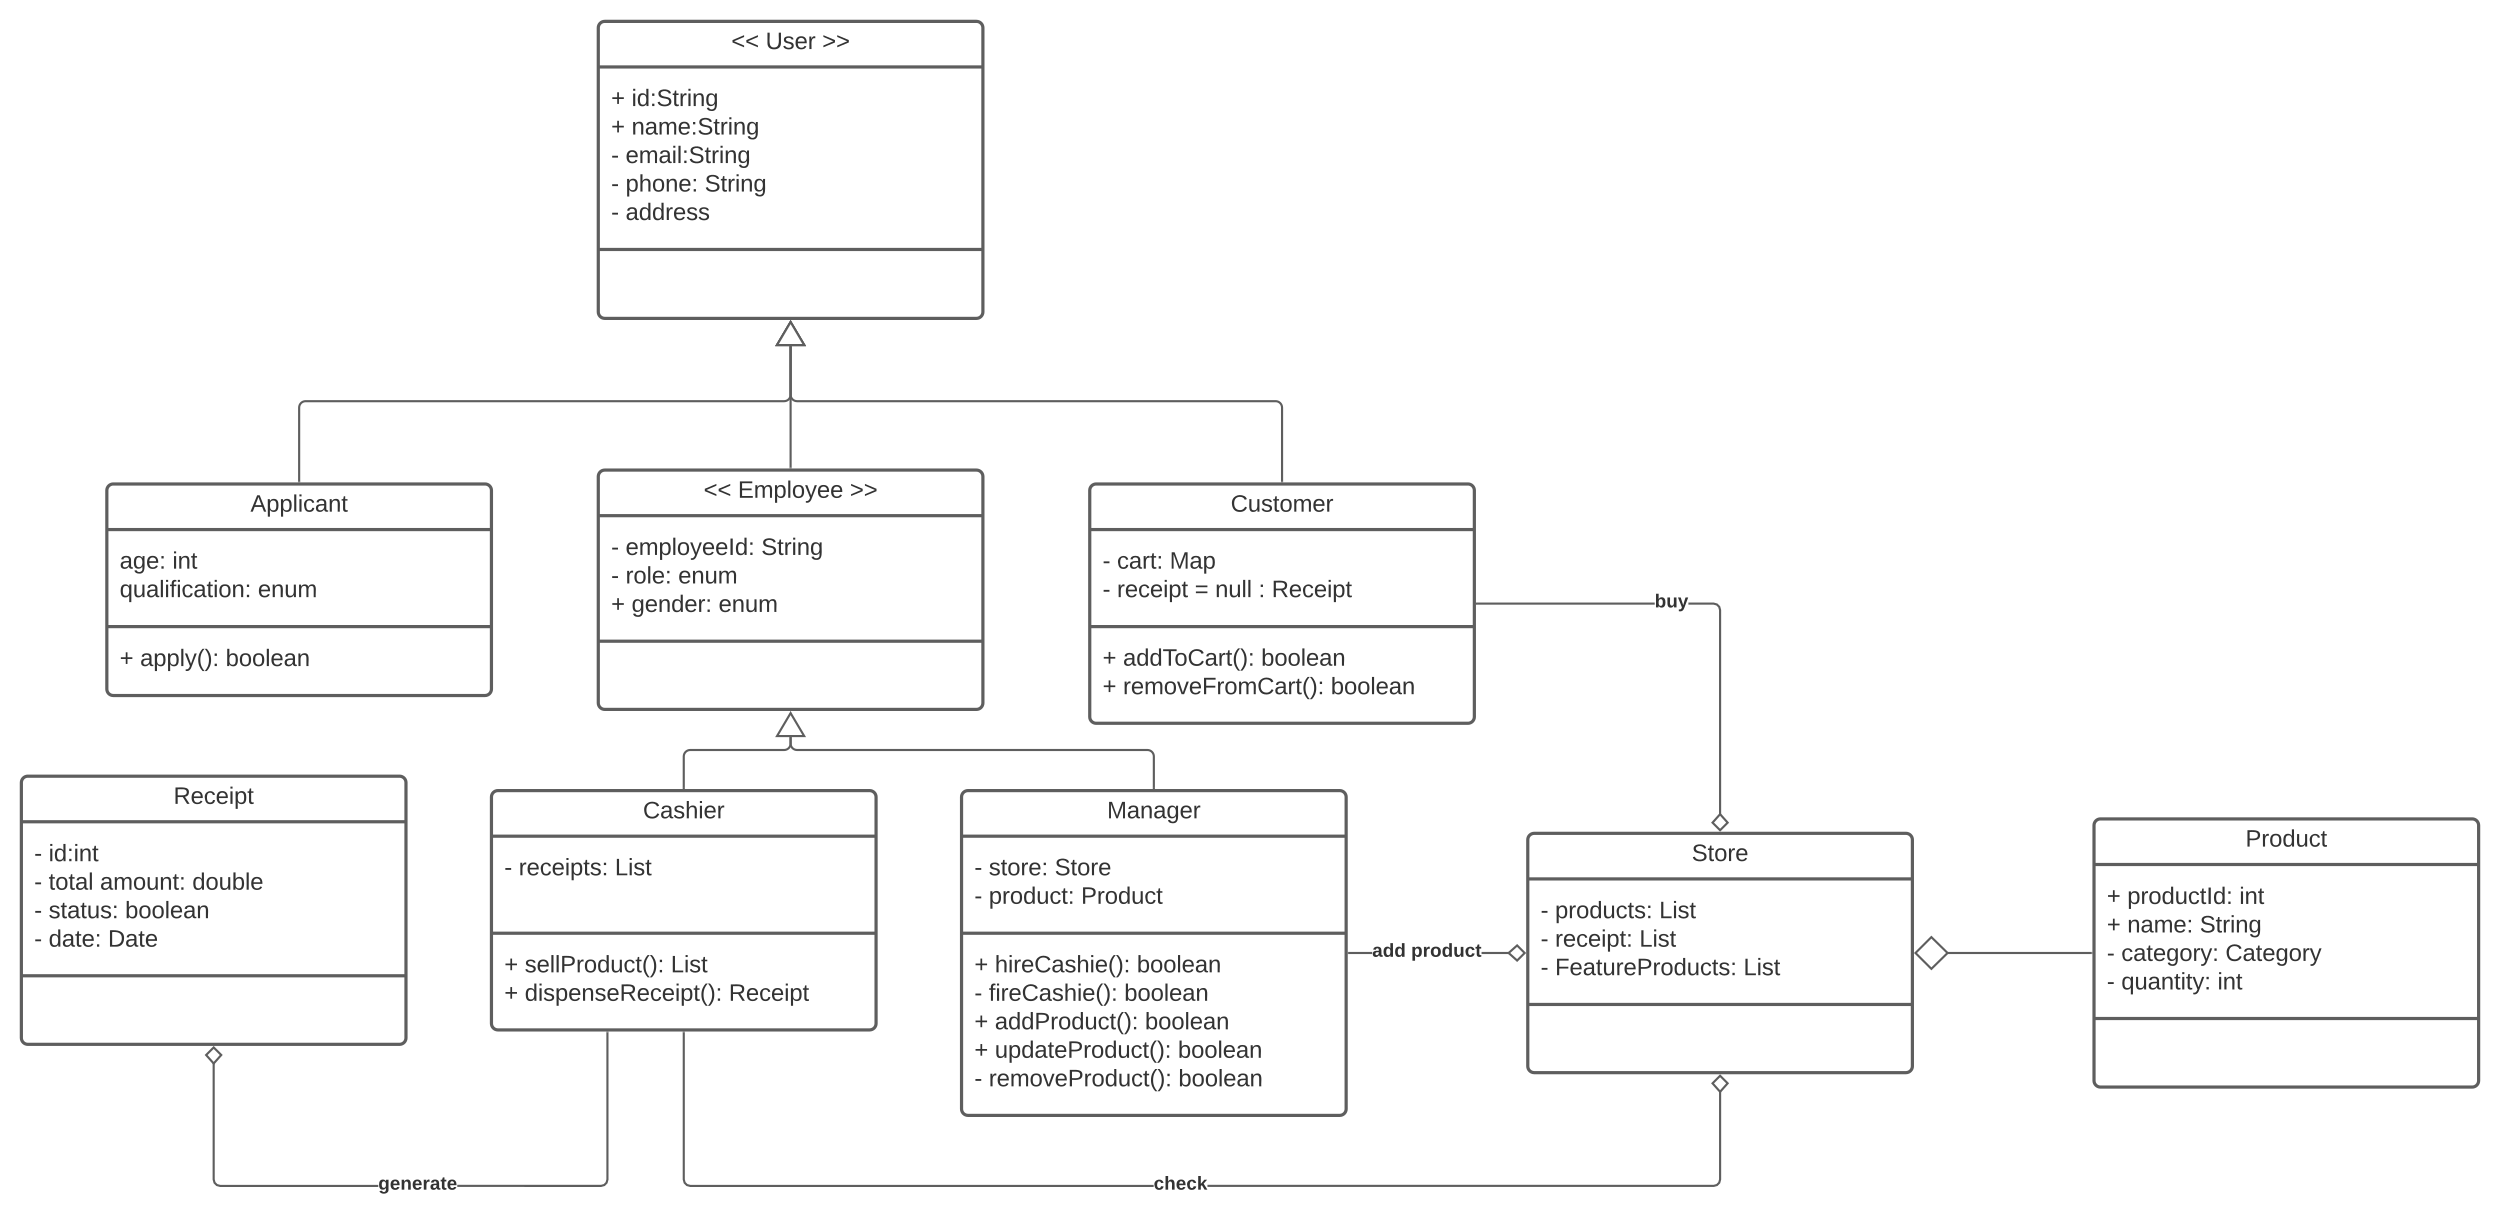 <svg xmlns="http://www.w3.org/2000/svg" xmlns:xlink="http://www.w3.org/1999/xlink" xmlns:lucid="lucid" width="2340" height="1131.67"><g transform="translate(-80 -160)" lucid:page-tab-id="0_0"><path d="M0 0h3677.73v1322.83H0z" fill="#fff"/><path d="M1100 619c0-3.3 2.7-6 6-6h348c3.3 0 6 2.7 6 6v212c0 3.3-2.7 6-6 6h-348c-3.3 0-6-2.7-6-6z" stroke="#5e5e5e" stroke-width="3" fill="#fff"/><path d="M1100 655.67h360m-360 90.83h360" stroke="#5e5e5e" stroke-width="3" fill="none"/><use xlink:href="#a" transform="matrix(1,0,0,1,1108,621) translate(123.944 17.944)"/><use xlink:href="#b" transform="matrix(1,0,0,1,1112,663.667) translate(0 28.611)"/><use xlink:href="#c" transform="matrix(1,0,0,1,1112,663.667) translate(13.519 28.611)"/><use xlink:href="#d" transform="matrix(1,0,0,1,1112,663.667) translate(62.84 28.611)"/><use xlink:href="#b" transform="matrix(1,0,0,1,1112,663.667) translate(0 55.278)"/><use xlink:href="#e" transform="matrix(1,0,0,1,1112,663.667) translate(13.519 55.278)"/><use xlink:href="#f" transform="matrix(1,0,0,1,1112,663.667) translate(86.235 55.278)"/><use xlink:href="#g" transform="matrix(1,0,0,1,1112,663.667) translate(105.37 55.278)"/><use xlink:href="#h" transform="matrix(1,0,0,1,1112,663.667) translate(145.988 55.278)"/><use xlink:href="#i" transform="matrix(1,0,0,1,1112,663.667) translate(158.333 55.278)"/><use xlink:href="#j" transform="matrix(1,0,0,1,1112,754.5) translate(0 28.611)"/><use xlink:href="#k" transform="matrix(1,0,0,1,1112,754.5) translate(19.136 28.611)"/><use xlink:href="#l" transform="matrix(1,0,0,1,1112,754.5) translate(148.457 28.611)"/><use xlink:href="#j" transform="matrix(1,0,0,1,1112,754.5) translate(0 55.278)"/><use xlink:href="#m" transform="matrix(1,0,0,1,1112,754.5) translate(19.136 55.278)"/><use xlink:href="#n" transform="matrix(1,0,0,1,1112,754.5) translate(213.642 55.278)"/><path d="M980 906c0-3.3 2.7-6 6-6h348c3.3 0 6 2.7 6 6v292c0 3.3-2.7 6-6 6H986c-3.3 0-6-2.7-6-6z" stroke="#5e5e5e" stroke-width="3" fill="#fff"/><path d="M980 942.67h360m-360 90.83h360" stroke="#5e5e5e" stroke-width="3" fill="none"/><use xlink:href="#o" transform="matrix(1,0,0,1,988,908) translate(128.235 17.944)"/><use xlink:href="#b" transform="matrix(1,0,0,1,992,950.667) translate(0 28.611)"/><use xlink:href="#p" transform="matrix(1,0,0,1,992,950.667) translate(13.519 28.611)"/><use xlink:href="#q" transform="matrix(1,0,0,1,992,950.667) translate(75.185 28.611)"/><use xlink:href="#b" transform="matrix(1,0,0,1,992,950.667) translate(0 55.278)"/><use xlink:href="#r" transform="matrix(1,0,0,1,992,950.667) translate(13.519 55.278)"/><use xlink:href="#s" transform="matrix(1,0,0,1,992,950.667) translate(99.877 55.278)"/><use xlink:href="#j" transform="matrix(1,0,0,1,992,1041.5) translate(0 28.611)"/><use xlink:href="#t" transform="matrix(1,0,0,1,992,1041.5) translate(19.136 28.611)"/><use xlink:href="#l" transform="matrix(1,0,0,1,992,1041.5) translate(152.099 28.611)"/><use xlink:href="#b" transform="matrix(1,0,0,1,992,1041.5) translate(0 55.278)"/><use xlink:href="#u" transform="matrix(1,0,0,1,992,1041.5) translate(13.519 55.278)"/><use xlink:href="#l" transform="matrix(1,0,0,1,992,1041.5) translate(140.309 55.278)"/><use xlink:href="#j" transform="matrix(1,0,0,1,992,1041.5) translate(0 81.944)"/><use xlink:href="#v" transform="matrix(1,0,0,1,992,1041.5) translate(19.136 81.944)"/><use xlink:href="#l" transform="matrix(1,0,0,1,992,1041.5) translate(159.691 81.944)"/><use xlink:href="#j" transform="matrix(1,0,0,1,992,1041.5) translate(0 108.611)"/><use xlink:href="#w" transform="matrix(1,0,0,1,992,1041.5) translate(19.136 108.611)"/><use xlink:href="#l" transform="matrix(1,0,0,1,992,1041.5) translate(190.556 108.611)"/><use xlink:href="#b" transform="matrix(1,0,0,1,992,1041.5) translate(0 135.278)"/><use xlink:href="#x" transform="matrix(1,0,0,1,992,1041.5) translate(13.519 135.278)"/><use xlink:href="#n" transform="matrix(1,0,0,1,992,1041.5) translate(190.988 135.278)"/><path d="M540 906c0-3.3 2.7-6 6-6h348c3.3 0 6 2.7 6 6v212c0 3.3-2.7 6-6 6H546c-3.3 0-6-2.7-6-6z" stroke="#5e5e5e" stroke-width="3" fill="#fff"/><path d="M540 942.67h360m-360 90.83h360" stroke="#5e5e5e" stroke-width="3" fill="none"/><use xlink:href="#y" transform="matrix(1,0,0,1,548,908) translate(133.821 17.944)"/><use xlink:href="#b" transform="matrix(1,0,0,1,552,950.667) translate(0 28.611)"/><use xlink:href="#z" transform="matrix(1,0,0,1,552,950.667) translate(13.519 28.611)"/><use xlink:href="#A" transform="matrix(1,0,0,1,552,950.667) translate(103.519 28.611)"/><use xlink:href="#B" transform="matrix(1,0,0,1,552,950.667) translate(0 55.278)"/><use xlink:href="#j" transform="matrix(1,0,0,1,552,1041.5) translate(0 28.611)"/><use xlink:href="#C" transform="matrix(1,0,0,1,552,1041.5) translate(19.136 28.611)"/><use xlink:href="#A" transform="matrix(1,0,0,1,552,1041.5) translate(155.864 28.611)"/><use xlink:href="#j" transform="matrix(1,0,0,1,552,1041.5) translate(0 55.278)"/><use xlink:href="#D" transform="matrix(1,0,0,1,552,1041.5) translate(19.136 55.278)"/><use xlink:href="#i" transform="matrix(1,0,0,1,552,1041.5) translate(210.185 55.278)"/><path d="M640 606c0-3.3 2.7-6 6-6h348c3.3 0 6 2.7 6 6v212c0 3.3-2.7 6-6 6H646c-3.3 0-6-2.7-6-6z" stroke="#5e5e5e" stroke-width="3" fill="#fff"/><path d="M640 642.67h360m-360 117.5h360" stroke="#5e5e5e" stroke-width="3" fill="none"/><use xlink:href="#E" transform="matrix(1,0,0,1,648,608) translate(90.58 17.944)"/><use xlink:href="#F" transform="matrix(1,0,0,1,648,608) translate(122.679 17.944)"/><use xlink:href="#G" transform="matrix(1,0,0,1,648,608) translate(227.494 17.944)"/><use xlink:href="#b" transform="matrix(1,0,0,1,652,650.667) translate(0 28.778)"/><use xlink:href="#H" transform="matrix(1,0,0,1,652,650.667) translate(13.519 28.778)"/><use xlink:href="#I" transform="matrix(1,0,0,1,652,650.667) translate(140.556 28.778)"/><use xlink:href="#b" transform="matrix(1,0,0,1,652,650.667) translate(0 55.444)"/><use xlink:href="#J" transform="matrix(1,0,0,1,652,650.667) translate(13.519 55.444)"/><use xlink:href="#K" transform="matrix(1,0,0,1,652,650.667) translate(62.778 55.444)"/><use xlink:href="#j" transform="matrix(1,0,0,1,652,650.667) translate(0 82.111)"/><use xlink:href="#L" transform="matrix(1,0,0,1,652,650.667) translate(19.136 82.111)"/><use xlink:href="#M" transform="matrix(1,0,0,1,652,650.667) translate(100.556 82.111)"/><path d="M640 186c0-3.3 2.7-6 6-6h348c3.3 0 6 2.7 6 6v266c0 3.3-2.7 6-6 6H646c-3.3 0-6-2.7-6-6z" stroke="#5e5e5e" stroke-width="3" fill="#fff"/><path d="M640 222.67h360M640 393.5h360" stroke="#5e5e5e" stroke-width="3" fill="none"/><use xlink:href="#E" transform="matrix(1,0,0,1,648,188) translate(116.506 17.944)"/><use xlink:href="#N" transform="matrix(1,0,0,1,648,188) translate(148.605 17.944)"/><use xlink:href="#G" transform="matrix(1,0,0,1,648,188) translate(201.568 17.944)"/><use xlink:href="#j" transform="matrix(1,0,0,1,652,230.667) translate(0 28.611)"/><use xlink:href="#O" transform="matrix(1,0,0,1,652,230.667) translate(19.136 28.611)"/><use xlink:href="#j" transform="matrix(1,0,0,1,652,230.667) translate(0 55.278)"/><use xlink:href="#P" transform="matrix(1,0,0,1,652,230.667) translate(19.136 55.278)"/><use xlink:href="#b" transform="matrix(1,0,0,1,652,230.667) translate(0 81.944)"/><use xlink:href="#Q" transform="matrix(1,0,0,1,652,230.667) translate(13.519 81.944)"/><use xlink:href="#b" transform="matrix(1,0,0,1,652,230.667) translate(0 108.611)"/><use xlink:href="#R" transform="matrix(1,0,0,1,652,230.667) translate(13.519 108.611)"/><use xlink:href="#I" transform="matrix(1,0,0,1,652,230.667) translate(87.593 108.611)"/><use xlink:href="#b" transform="matrix(1,0,0,1,652,230.667) translate(0 135.278)"/><use xlink:href="#S" transform="matrix(1,0,0,1,652,230.667) translate(13.519 135.278)"/><path d="M720 897.5V868c0-3.3 2.7-6 6-6h88c3.3 0 6-2.7 6-6v-12" stroke="#5e5e5e" stroke-width="2" fill="none"/><path d="M721 898.5h-2v-1.03h2" fill="#5e5e5e"/><path d="M820 828.74l4.64 14.26h-9.28z" stroke="#5e5e5e" stroke-width="2" fill="#5e5e5e"/><path d="M1160 897.5V868c0-3.3-2.7-6-6-6H826c-3.3 0-6-2.7-6-6v-6.02" stroke="#5e5e5e" stroke-width="2" fill="none"/><path d="M1161 898.5h-2v-1.03h2" fill="#5e5e5e"/><path d="M820 827.46l12.73 21.52h-25.46z" stroke="#5e5e5e" stroke-width="2" fill="#fff"/><path d="M1280 610.5v-69c0-3.3-2.7-6-6-6H826c-3.3 0-6-2.7-6-6v-45.52" stroke="#5e5e5e" stroke-width="2" fill="none"/><path d="M1281 611.5h-2v-1.03h2" fill="#5e5e5e"/><path d="M820 461.46l12.73 21.52h-25.46z" stroke="#5e5e5e" stroke-width="2" fill="#fff"/><path d="M180 619c0-3.3 2.7-6 6-6h348c3.3 0 6 2.7 6 6v186c0 3.3-2.7 6-6 6H186c-3.3 0-6-2.7-6-6z" stroke="#5e5e5e" stroke-width="3" fill="#fff"/><path d="M180 655.67h360M180 746.5h360" stroke="#5e5e5e" stroke-width="3" fill="none"/><g><use xlink:href="#T" transform="matrix(1,0,0,1,188,621) translate(126.383 17.944)"/></g><g><use xlink:href="#U" transform="matrix(1,0,0,1,192,663.667) translate(0 28.611)"/><use xlink:href="#V" transform="matrix(1,0,0,1,192,663.667) translate(49.383 28.611)"/><use xlink:href="#W" transform="matrix(1,0,0,1,192,663.667) translate(0 55.278)"/><use xlink:href="#M" transform="matrix(1,0,0,1,192,663.667) translate(129.383 55.278)"/></g><g><use xlink:href="#j" transform="matrix(1,0,0,1,192,754.5) translate(0 28.944)"/><use xlink:href="#X" transform="matrix(1,0,0,1,192,754.5) translate(19.136 28.944)"/><use xlink:href="#n" transform="matrix(1,0,0,1,192,754.5) translate(99.198 28.944)"/></g><path d="M360 610.5v-69c0-3.3 2.7-6 6-6h448c3.3 0 6-2.7 6-6v-45.52" stroke="#5e5e5e" stroke-width="2" fill="none"/><path d="M361 611.5h-2v-1.03h2" fill="#5e5e5e"/><path d="M820 461.46l12.73 21.52h-25.46z" stroke="#5e5e5e" stroke-width="2" fill="#fff"/><path d="M100 892.5c0-3.3 2.7-6 6-6h348c3.3 0 6 2.7 6 6v239c0 3.3-2.7 6-6 6H106c-3.3 0-6-2.7-6-6z" stroke="#5e5e5e" stroke-width="3" fill="#fff"/><path d="M100 929.17h360m-360 144.16h360" stroke="#5e5e5e" stroke-width="3" fill="none"/><g><use xlink:href="#Y" transform="matrix(1,0,0,1,108,894.5) translate(134.407 17.944)"/></g><g><use xlink:href="#b" transform="matrix(1,0,0,1,112,937.167) translate(0 28.944)"/><use xlink:href="#Z" transform="matrix(1,0,0,1,112,937.167) translate(13.519 28.944)"/><use xlink:href="#b" transform="matrix(1,0,0,1,112,937.167) translate(0 55.611)"/><use xlink:href="#aa" transform="matrix(1,0,0,1,112,937.167) translate(13.519 55.611)"/><use xlink:href="#ab" transform="matrix(1,0,0,1,112,937.167) translate(61.605 55.611)"/><use xlink:href="#ac" transform="matrix(1,0,0,1,112,937.167) translate(147.963 55.611)"/><use xlink:href="#b" transform="matrix(1,0,0,1,112,937.167) translate(0 82.278)"/><use xlink:href="#ad" transform="matrix(1,0,0,1,112,937.167) translate(13.519 82.278)"/><use xlink:href="#l" transform="matrix(1,0,0,1,112,937.167) translate(85.123 82.278)"/><use xlink:href="#b" transform="matrix(1,0,0,1,112,937.167) translate(0 108.944)"/><use xlink:href="#ae" transform="matrix(1,0,0,1,112,937.167) translate(13.519 108.944)"/><use xlink:href="#af" transform="matrix(1,0,0,1,112,937.167) translate(69.074 108.944)"/></g><path d="M1510 946c0-3.3 2.7-6 6-6h348c3.3 0 6 2.7 6 6v212c0 3.3-2.7 6-6 6h-348c-3.3 0-6-2.7-6-6z" stroke="#5e5e5e" stroke-width="3" fill="#fff"/><path d="M1510 982.67h360m-360 117.5h360" stroke="#5e5e5e" stroke-width="3" fill="none"/><g><use xlink:href="#ag" transform="matrix(1,0,0,1,1518,948) translate(145.488 17.944)"/></g><g><use xlink:href="#b" transform="matrix(1,0,0,1,1522,990.667) translate(0 28.778)"/><use xlink:href="#ah" transform="matrix(1,0,0,1,1522,990.667) translate(13.519 28.778)"/><use xlink:href="#A" transform="matrix(1,0,0,1,1522,990.667) translate(110.988 28.778)"/><use xlink:href="#b" transform="matrix(1,0,0,1,1522,990.667) translate(0 55.444)"/><use xlink:href="#ai" transform="matrix(1,0,0,1,1522,990.667) translate(13.519 55.444)"/><use xlink:href="#A" transform="matrix(1,0,0,1,1522,990.667) translate(92.407 55.444)"/><use xlink:href="#b" transform="matrix(1,0,0,1,1522,990.667) translate(0 82.111)"/><use xlink:href="#aj" transform="matrix(1,0,0,1,1522,990.667) translate(13.519 82.111)"/><use xlink:href="#ak" transform="matrix(1,0,0,1,1522,990.667) translate(189.877 82.111)"/></g><path d="M1364.37 1053h-21.87v-2h21.87m130.13 2h-27.76v-2h27.76" fill="#5e5e5e"/><path d="M1342.53 1053h-1.03v-2h1.03" fill="#5e5e5e"/><path d="M1507.1 1052l-7.1 7.07-7.9-7.07 7.9-7.07z" fill="#fff"/><path d="M1508.5 1052l-8.45 8.45-9.47-8.45 9.47-8.45m-6.46 8.45l6.38 5.7 5.7-5.7-5.7-5.7" fill="#5e5e5e"/><g><use xlink:href="#al" transform="matrix(1,0,0,1,1364.37,1041.333) translate(0 14.222)"/><use xlink:href="#am" transform="matrix(1,0,0,1,1364.37,1041.333) translate(36.444 14.222)"/></g><path d="M1687.55 724.92l2.53 2.53.92 3.42V924.5h-2V731.13l-.7-2.64-1.8-1.8-2.63-.7h-23.54v-2h23.8m-221.63 2v-2h166.32v2" fill="#5e5e5e"/><path d="M1462.53 726h-1.03v-2h1.03" fill="#5e5e5e"/><path d="M1697.07 930l-7.07 7.1-7.07-7.1 7.07-7.9z" fill="#fff"/><path d="M1698.45 930.05l-8.45 8.45-8.45-8.45 8.45-9.47m-5.7 9.4l5.7 5.7 5.7-5.7-5.7-6.4" fill="#5e5e5e"/><g><use xlink:href="#an" transform="matrix(1,0,0,1,1628.82,714.333) translate(0 14.222)"/></g><path d="M721 1263.87l.7 2.64 1.8 1.8 2.63.7h433.7v2H725.88l-3.42-.92-2.53-2.53-.92-3.42V1126.5h2m970 137.63l-.92 3.42-2.53 2.53-3.42.92h-473.97v-2h473.7l2.65-.7 1.8-1.8.7-2.63v-84.37h2" fill="#5e5e5e"/><path d="M721 1126.53h-2v-1.03h2" fill="#5e5e5e"/><path d="M1697.07 1174l-7.07 7.9-7.07-7.9 7.07-7.1z" fill="#fff"/><path d="M1698.45 1173.95l-8.45 9.47-8.45-9.47 8.45-8.45m-5.7 8.52l5.7 6.4 5.7-6.4-5.7-5.7" fill="#5e5e5e"/><g><use xlink:href="#ao" transform="matrix(1,0,0,1,1159.84,1259.333) translate(0 14.222)"/></g><path d="M281 1263.87l.7 2.64 1.8 1.8 2.63.7h147.94v2h-148.2l-3.42-.92-2.53-2.53-.92-3.42V1153h2m368.57 111.13l-.92 3.42-2.53 2.53-3.4.92H508v-2h134.44l2.64-.7 1.78-1.8.7-2.63V1126.5h2" fill="#5e5e5e"/><path d="M649.57 1126.53h-2v-1.03h2" fill="#5e5e5e"/><path d="M287.07 1147.5l-7.07 7.9-7.07-7.9 7.07-7.1z" fill="#fff"/><path d="M288.45 1147.45l-8.45 9.47-8.45-9.47L280 1139m-5.7 8.52l5.7 6.4 5.7-6.4-5.7-5.7" fill="#5e5e5e"/><g><use xlink:href="#ap" transform="matrix(1,0,0,1,434.073,1259.333) translate(0 14.222)"/></g><path d="M820 597.5V483.98" stroke="#5e5e5e" stroke-width="2" fill="none"/><path d="M821 598.5h-2v-1.03h2" fill="#5e5e5e"/><path d="M820 461.46l12.73 21.52h-25.46z" stroke="#5e5e5e" stroke-width="2" fill="#fff"/><path d="M2040 932.5c0-3.3 2.7-6 6-6h348c3.3 0 6 2.7 6 6v239c0 3.3-2.7 6-6 6h-348c-3.3 0-6-2.7-6-6z" stroke="#5e5e5e" stroke-width="3" fill="#fff"/><path d="M2040 969.17h360m-360 144.16h360" stroke="#5e5e5e" stroke-width="3" fill="none"/><g><use xlink:href="#aq" transform="matrix(1,0,0,1,2048,934.5) translate(133.759 17.944)"/></g><g><use xlink:href="#j" transform="matrix(1,0,0,1,2052,977.167) translate(0 28.944)"/><use xlink:href="#ar" transform="matrix(1,0,0,1,2052,977.167) translate(19.136 28.944)"/><use xlink:href="#V" transform="matrix(1,0,0,1,2052,977.167) translate(124.012 28.944)"/><use xlink:href="#j" transform="matrix(1,0,0,1,2052,977.167) translate(0 55.611)"/><use xlink:href="#as" transform="matrix(1,0,0,1,2052,977.167) translate(19.136 55.611)"/><use xlink:href="#I" transform="matrix(1,0,0,1,2052,977.167) translate(86.975 55.611)"/><use xlink:href="#b" transform="matrix(1,0,0,1,2052,977.167) translate(0 82.278)"/><use xlink:href="#at" transform="matrix(1,0,0,1,2052,977.167) translate(13.519 82.278)"/><use xlink:href="#au" transform="matrix(1,0,0,1,2052,977.167) translate(110.988 82.278)"/><use xlink:href="#b" transform="matrix(1,0,0,1,2052,977.167) translate(0 108.944)"/><use xlink:href="#av" transform="matrix(1,0,0,1,2052,977.167) translate(13.519 108.944)"/><use xlink:href="#aw" transform="matrix(1,0,0,1,2052,977.167) translate(103.58 108.944)"/></g><path d="M2037.5 1052h-135.25" stroke="#5e5e5e" stroke-width="2" fill="none"/><path d="M2038.5 1053h-1.03v-2h1.03" fill="#5e5e5e"/><path d="M1872.9 1052l14.86-14.85 15.15 14.85-15.14 14.85z" stroke="#5e5e5e" stroke-width="2" fill="#fff"/><defs><path fill="#333" d="M212-179c-10-28-35-45-73-45-59 0-87 40-87 99 0 60 29 101 89 101 43 0 62-24 78-52l27 14C228-24 195 4 139 4 59 4 22-46 18-125c-6-104 99-153 187-111 19 9 31 26 39 46" id="ax"/><path fill="#333" d="M84 4C-5 8 30-112 23-190h32v120c0 31 7 50 39 49 72-2 45-101 50-169h31l1 190h-30c-1-10 1-25-2-33-11 22-28 36-60 37" id="ay"/><path fill="#333" d="M135-143c-3-34-86-38-87 0 15 53 115 12 119 90S17 21 10-45l28-5c4 36 97 45 98 0-10-56-113-15-118-90-4-57 82-63 122-42 12 7 21 19 24 35" id="az"/><path fill="#333" d="M59-47c-2 24 18 29 38 22v24C64 9 27 4 27-40v-127H5v-23h24l9-43h21v43h35v23H59v120" id="aA"/><path fill="#333" d="M100-194c62-1 85 37 85 99 1 63-27 99-86 99S16-35 15-95c0-66 28-99 85-99zM99-20c44 1 53-31 53-75 0-43-8-75-51-75s-53 32-53 75 10 74 51 75" id="aB"/><path fill="#333" d="M210-169c-67 3-38 105-44 169h-31v-121c0-29-5-50-35-48C34-165 62-65 56 0H25l-1-190h30c1 10-1 24 2 32 10-44 99-50 107 0 11-21 27-35 58-36 85-2 47 119 55 194h-31v-121c0-29-5-49-35-48" id="aC"/><path fill="#333" d="M100-194c63 0 86 42 84 106H49c0 40 14 67 53 68 26 1 43-12 49-29l28 8c-11 28-37 45-77 45C44 4 14-33 15-96c1-61 26-98 85-98zm52 81c6-60-76-77-97-28-3 7-6 17-6 28h103" id="aD"/><path fill="#333" d="M114-163C36-179 61-72 57 0H25l-1-190h30c1 12-1 29 2 39 6-27 23-49 58-41v29" id="aE"/><g id="a"><use transform="matrix(0.062,0,0,0.062,0,0)" xlink:href="#ax"/><use transform="matrix(0.062,0,0,0.062,15.988,0)" xlink:href="#ay"/><use transform="matrix(0.062,0,0,0.062,28.333,0)" xlink:href="#az"/><use transform="matrix(0.062,0,0,0.062,39.444,0)" xlink:href="#aA"/><use transform="matrix(0.062,0,0,0.062,45.617,0)" xlink:href="#aB"/><use transform="matrix(0.062,0,0,0.062,57.963,0)" xlink:href="#aC"/><use transform="matrix(0.062,0,0,0.062,76.42,0)" xlink:href="#aD"/><use transform="matrix(0.062,0,0,0.062,88.765,0)" xlink:href="#aE"/></g><path fill="#333" d="M16-82v-28h88v28H16" id="aF"/><use transform="matrix(0.062,0,0,0.062,0,0)" xlink:href="#aF" id="b"/><path fill="#333" d="M96-169c-40 0-48 33-48 73s9 75 48 75c24 0 41-14 43-38l32 2c-6 37-31 61-74 61-59 0-76-41-82-99-10-93 101-131 147-64 4 7 5 14 7 22l-32 3c-4-21-16-35-41-35" id="aG"/><path fill="#333" d="M141-36C126-15 110 5 73 4 37 3 15-17 15-53c-1-64 63-63 125-63 3-35-9-54-41-54-24 1-41 7-42 31l-33-3c5-37 33-52 76-52 45 0 72 20 72 64v82c-1 20 7 32 28 27v20c-31 9-61-2-59-35zM48-53c0 20 12 33 32 33 41-3 63-29 60-74-43 2-92-5-92 41" id="aH"/><path fill="#333" d="M33-154v-36h34v36H33zM33 0v-36h34V0H33" id="aI"/><g id="c"><use transform="matrix(0.062,0,0,0.062,0,0)" xlink:href="#aG"/><use transform="matrix(0.062,0,0,0.062,11.111,0)" xlink:href="#aH"/><use transform="matrix(0.062,0,0,0.062,23.457,0)" xlink:href="#aE"/><use transform="matrix(0.062,0,0,0.062,30.802,0)" xlink:href="#aA"/><use transform="matrix(0.062,0,0,0.062,36.975,0)" xlink:href="#aI"/></g><path fill="#333" d="M240 0l2-218c-23 76-54 145-80 218h-23L58-218 59 0H30v-248h44l77 211c21-75 51-140 76-211h43V0h-30" id="aJ"/><path fill="#333" d="M115-194c55 1 70 41 70 98S169 2 115 4C84 4 66-9 55-30l1 105H24l-1-265h31l2 30c10-21 28-34 59-34zm-8 174c40 0 45-34 45-75s-6-73-45-74c-42 0-51 32-51 76 0 43 10 73 51 73" id="aK"/><g id="d"><use transform="matrix(0.062,0,0,0.062,0,0)" xlink:href="#aJ"/><use transform="matrix(0.062,0,0,0.062,18.457,0)" xlink:href="#aH"/><use transform="matrix(0.062,0,0,0.062,30.802,0)" xlink:href="#aK"/></g><path fill="#333" d="M24-231v-30h32v30H24zM24 0v-190h32V0H24" id="aL"/><g id="e"><use transform="matrix(0.062,0,0,0.062,0,0)" xlink:href="#aE"/><use transform="matrix(0.062,0,0,0.062,7.346,0)" xlink:href="#aD"/><use transform="matrix(0.062,0,0,0.062,19.691,0)" xlink:href="#aG"/><use transform="matrix(0.062,0,0,0.062,30.802,0)" xlink:href="#aD"/><use transform="matrix(0.062,0,0,0.062,43.148,0)" xlink:href="#aL"/><use transform="matrix(0.062,0,0,0.062,48.025,0)" xlink:href="#aK"/><use transform="matrix(0.062,0,0,0.062,60.37,0)" xlink:href="#aA"/></g><path fill="#333" d="M18-150v-26h174v26H18zm0 90v-26h174v26H18" id="aM"/><use transform="matrix(0.062,0,0,0.062,0,0)" xlink:href="#aM" id="f"/><path fill="#333" d="M117-194c89-4 53 116 60 194h-32v-121c0-31-8-49-39-48C34-167 62-67 57 0H25l-1-190h30c1 10-1 24 2 32 11-22 29-35 61-36" id="aN"/><path fill="#333" d="M24 0v-261h32V0H24" id="aO"/><g id="g"><use transform="matrix(0.062,0,0,0.062,0,0)" xlink:href="#aN"/><use transform="matrix(0.062,0,0,0.062,12.346,0)" xlink:href="#ay"/><use transform="matrix(0.062,0,0,0.062,24.691,0)" xlink:href="#aO"/><use transform="matrix(0.062,0,0,0.062,29.568,0)" xlink:href="#aO"/></g><use transform="matrix(0.062,0,0,0.062,0,0)" xlink:href="#aI" id="h"/><path fill="#333" d="M233-177c-1 41-23 64-60 70L243 0h-38l-65-103H63V0H30v-248c88 3 205-21 203 71zM63-129c60-2 137 13 137-47 0-61-80-42-137-45v92" id="aP"/><g id="i"><use transform="matrix(0.062,0,0,0.062,0,0)" xlink:href="#aP"/><use transform="matrix(0.062,0,0,0.062,15.988,0)" xlink:href="#aD"/><use transform="matrix(0.062,0,0,0.062,28.333,0)" xlink:href="#aG"/><use transform="matrix(0.062,0,0,0.062,39.444,0)" xlink:href="#aD"/><use transform="matrix(0.062,0,0,0.062,51.79,0)" xlink:href="#aL"/><use transform="matrix(0.062,0,0,0.062,56.667,0)" xlink:href="#aK"/><use transform="matrix(0.062,0,0,0.062,69.012,0)" xlink:href="#aA"/></g><path fill="#333" d="M118-107v75H92v-75H18v-26h74v-75h26v75h74v26h-74" id="aQ"/><use transform="matrix(0.062,0,0,0.062,0,0)" xlink:href="#aQ" id="j"/><path fill="#333" d="M85-194c31 0 48 13 60 33l-1-100h32l1 261h-30c-2-10 0-23-3-31C134-8 116 4 85 4 32 4 16-35 15-94c0-66 23-100 70-100zm9 24c-40 0-46 34-46 75 0 40 6 74 45 74 42 0 51-32 51-76 0-42-9-74-50-73" id="aR"/><path fill="#333" d="M127-220V0H93v-220H8v-28h204v28h-85" id="aS"/><path fill="#333" d="M87 75C49 33 22-17 22-94c0-76 28-126 65-167h31c-38 41-64 92-64 168S80 34 118 75H87" id="aT"/><path fill="#333" d="M33-261c38 41 65 92 65 168S71 34 33 75H2C39 34 66-17 66-93S39-220 2-261h31" id="aU"/><g id="k"><use transform="matrix(0.062,0,0,0.062,0,0)" xlink:href="#aH"/><use transform="matrix(0.062,0,0,0.062,12.346,0)" xlink:href="#aR"/><use transform="matrix(0.062,0,0,0.062,24.691,0)" xlink:href="#aR"/><use transform="matrix(0.062,0,0,0.062,37.037,0)" xlink:href="#aS"/><use transform="matrix(0.062,0,0,0.062,48.086,0)" xlink:href="#aB"/><use transform="matrix(0.062,0,0,0.062,60.432,0)" xlink:href="#ax"/><use transform="matrix(0.062,0,0,0.062,76.42,0)" xlink:href="#aH"/><use transform="matrix(0.062,0,0,0.062,88.765,0)" xlink:href="#aE"/><use transform="matrix(0.062,0,0,0.062,96.111,0)" xlink:href="#aA"/><use transform="matrix(0.062,0,0,0.062,102.284,0)" xlink:href="#aT"/><use transform="matrix(0.062,0,0,0.062,109.63,0)" xlink:href="#aU"/><use transform="matrix(0.062,0,0,0.062,116.975,0)" xlink:href="#aI"/></g><path fill="#333" d="M115-194c53 0 69 39 70 98 0 66-23 100-70 100C84 3 66-7 56-30L54 0H23l1-261h32v101c10-23 28-34 59-34zm-8 174c40 0 45-34 45-75 0-40-5-75-45-74-42 0-51 32-51 76 0 43 10 73 51 73" id="aV"/><g id="l"><use transform="matrix(0.062,0,0,0.062,0,0)" xlink:href="#aV"/><use transform="matrix(0.062,0,0,0.062,12.346,0)" xlink:href="#aB"/><use transform="matrix(0.062,0,0,0.062,24.691,0)" xlink:href="#aB"/><use transform="matrix(0.062,0,0,0.062,37.037,0)" xlink:href="#aO"/><use transform="matrix(0.062,0,0,0.062,41.914,0)" xlink:href="#aD"/><use transform="matrix(0.062,0,0,0.062,54.259,0)" xlink:href="#aH"/><use transform="matrix(0.062,0,0,0.062,66.605,0)" xlink:href="#aN"/></g><path fill="#333" d="M108 0H70L1-190h34L89-25l56-165h34" id="aW"/><path fill="#333" d="M63-220v92h138v28H63V0H30v-248h175v28H63" id="aX"/><g id="m"><use transform="matrix(0.062,0,0,0.062,0,0)" xlink:href="#aE"/><use transform="matrix(0.062,0,0,0.062,7.346,0)" xlink:href="#aD"/><use transform="matrix(0.062,0,0,0.062,19.691,0)" xlink:href="#aC"/><use transform="matrix(0.062,0,0,0.062,38.148,0)" xlink:href="#aB"/><use transform="matrix(0.062,0,0,0.062,50.494,0)" xlink:href="#aW"/><use transform="matrix(0.062,0,0,0.062,61.605,0)" xlink:href="#aD"/><use transform="matrix(0.062,0,0,0.062,73.951,0)" xlink:href="#aX"/><use transform="matrix(0.062,0,0,0.062,87.469,0)" xlink:href="#aE"/><use transform="matrix(0.062,0,0,0.062,94.815,0)" xlink:href="#aB"/><use transform="matrix(0.062,0,0,0.062,107.16,0)" xlink:href="#aC"/><use transform="matrix(0.062,0,0,0.062,125.617,0)" xlink:href="#ax"/><use transform="matrix(0.062,0,0,0.062,141.605,0)" xlink:href="#aH"/><use transform="matrix(0.062,0,0,0.062,153.951,0)" xlink:href="#aE"/><use transform="matrix(0.062,0,0,0.062,161.296,0)" xlink:href="#aA"/><use transform="matrix(0.062,0,0,0.062,167.469,0)" xlink:href="#aT"/><use transform="matrix(0.062,0,0,0.062,174.815,0)" xlink:href="#aU"/><use transform="matrix(0.062,0,0,0.062,182.16,0)" xlink:href="#aI"/></g><g id="n"><use transform="matrix(0.062,0,0,0.062,0,0)" xlink:href="#aV"/><use transform="matrix(0.062,0,0,0.062,12.346,0)" xlink:href="#aB"/><use transform="matrix(0.062,0,0,0.062,24.691,0)" xlink:href="#aB"/><use transform="matrix(0.062,0,0,0.062,37.037,0)" xlink:href="#aO"/><use transform="matrix(0.062,0,0,0.062,41.914,0)" xlink:href="#aD"/><use transform="matrix(0.062,0,0,0.062,54.259,0)" xlink:href="#aH"/><use transform="matrix(0.062,0,0,0.062,66.605,0)" xlink:href="#aN"/></g><path fill="#333" d="M177-190C167-65 218 103 67 71c-23-6-38-20-44-43l32-5c15 47 100 32 89-28v-30C133-14 115 1 83 1 29 1 15-40 15-95c0-56 16-97 71-98 29-1 48 16 59 35 1-10 0-23 2-32h30zM94-22c36 0 50-32 50-73 0-42-14-75-50-75-39 0-46 34-46 75s6 73 46 73" id="aY"/><g id="o"><use transform="matrix(0.062,0,0,0.062,0,0)" xlink:href="#aJ"/><use transform="matrix(0.062,0,0,0.062,18.457,0)" xlink:href="#aH"/><use transform="matrix(0.062,0,0,0.062,30.802,0)" xlink:href="#aN"/><use transform="matrix(0.062,0,0,0.062,43.148,0)" xlink:href="#aH"/><use transform="matrix(0.062,0,0,0.062,55.494,0)" xlink:href="#aY"/><use transform="matrix(0.062,0,0,0.062,67.84,0)" xlink:href="#aD"/><use transform="matrix(0.062,0,0,0.062,80.185,0)" xlink:href="#aE"/></g><g id="p"><use transform="matrix(0.062,0,0,0.062,0,0)" xlink:href="#az"/><use transform="matrix(0.062,0,0,0.062,11.111,0)" xlink:href="#aA"/><use transform="matrix(0.062,0,0,0.062,17.284,0)" xlink:href="#aB"/><use transform="matrix(0.062,0,0,0.062,29.63,0)" xlink:href="#aE"/><use transform="matrix(0.062,0,0,0.062,36.975,0)" xlink:href="#aD"/><use transform="matrix(0.062,0,0,0.062,49.321,0)" xlink:href="#aI"/></g><path fill="#333" d="M185-189c-5-48-123-54-124 2 14 75 158 14 163 119 3 78-121 87-175 55-17-10-28-26-33-46l33-7c5 56 141 63 141-1 0-78-155-14-162-118-5-82 145-84 179-34 5 7 8 16 11 25" id="aZ"/><g id="q"><use transform="matrix(0.062,0,0,0.062,0,0)" xlink:href="#aZ"/><use transform="matrix(0.062,0,0,0.062,14.815,0)" xlink:href="#aA"/><use transform="matrix(0.062,0,0,0.062,20.988,0)" xlink:href="#aB"/><use transform="matrix(0.062,0,0,0.062,33.333,0)" xlink:href="#aE"/><use transform="matrix(0.062,0,0,0.062,40.679,0)" xlink:href="#aD"/></g><g id="r"><use transform="matrix(0.062,0,0,0.062,0,0)" xlink:href="#aK"/><use transform="matrix(0.062,0,0,0.062,12.346,0)" xlink:href="#aE"/><use transform="matrix(0.062,0,0,0.062,19.691,0)" xlink:href="#aB"/><use transform="matrix(0.062,0,0,0.062,32.037,0)" xlink:href="#aR"/><use transform="matrix(0.062,0,0,0.062,44.383,0)" xlink:href="#ay"/><use transform="matrix(0.062,0,0,0.062,56.728,0)" xlink:href="#aG"/><use transform="matrix(0.062,0,0,0.062,67.84,0)" xlink:href="#aA"/><use transform="matrix(0.062,0,0,0.062,74.012,0)" xlink:href="#aI"/></g><path fill="#333" d="M30-248c87 1 191-15 191 75 0 78-77 80-158 76V0H30v-248zm33 125c57 0 124 11 124-50 0-59-68-47-124-48v98" id="ba"/><g id="s"><use transform="matrix(0.062,0,0,0.062,0,0)" xlink:href="#ba"/><use transform="matrix(0.062,0,0,0.062,14.815,0)" xlink:href="#aE"/><use transform="matrix(0.062,0,0,0.062,22.16,0)" xlink:href="#aB"/><use transform="matrix(0.062,0,0,0.062,34.506,0)" xlink:href="#aR"/><use transform="matrix(0.062,0,0,0.062,46.852,0)" xlink:href="#ay"/><use transform="matrix(0.062,0,0,0.062,59.198,0)" xlink:href="#aG"/><use transform="matrix(0.062,0,0,0.062,70.309,0)" xlink:href="#aA"/></g><path fill="#333" d="M106-169C34-169 62-67 57 0H25v-261h32l-1 103c12-21 28-36 61-36 89 0 53 116 60 194h-32v-121c2-32-8-49-39-48" id="bb"/><g id="t"><use transform="matrix(0.062,0,0,0.062,0,0)" xlink:href="#bb"/><use transform="matrix(0.062,0,0,0.062,12.346,0)" xlink:href="#aL"/><use transform="matrix(0.062,0,0,0.062,17.222,0)" xlink:href="#aE"/><use transform="matrix(0.062,0,0,0.062,24.568,0)" xlink:href="#aD"/><use transform="matrix(0.062,0,0,0.062,36.914,0)" xlink:href="#ax"/><use transform="matrix(0.062,0,0,0.062,52.901,0)" xlink:href="#aH"/><use transform="matrix(0.062,0,0,0.062,65.247,0)" xlink:href="#az"/><use transform="matrix(0.062,0,0,0.062,76.358,0)" xlink:href="#bb"/><use transform="matrix(0.062,0,0,0.062,88.704,0)" xlink:href="#aL"/><use transform="matrix(0.062,0,0,0.062,93.58,0)" xlink:href="#aD"/><use transform="matrix(0.062,0,0,0.062,105.926,0)" xlink:href="#aT"/><use transform="matrix(0.062,0,0,0.062,113.272,0)" xlink:href="#aU"/><use transform="matrix(0.062,0,0,0.062,120.617,0)" xlink:href="#aI"/></g><path fill="#333" d="M101-234c-31-9-42 10-38 44h38v23H63V0H32v-167H5v-23h27c-7-52 17-82 69-68v24" id="bc"/><g id="u"><use transform="matrix(0.062,0,0,0.062,0,0)" xlink:href="#bc"/><use transform="matrix(0.062,0,0,0.062,6.173,0)" xlink:href="#aL"/><use transform="matrix(0.062,0,0,0.062,11.049,0)" xlink:href="#aE"/><use transform="matrix(0.062,0,0,0.062,18.395,0)" xlink:href="#aD"/><use transform="matrix(0.062,0,0,0.062,30.741,0)" xlink:href="#ax"/><use transform="matrix(0.062,0,0,0.062,46.728,0)" xlink:href="#aH"/><use transform="matrix(0.062,0,0,0.062,59.074,0)" xlink:href="#az"/><use transform="matrix(0.062,0,0,0.062,70.185,0)" xlink:href="#bb"/><use transform="matrix(0.062,0,0,0.062,82.531,0)" xlink:href="#aL"/><use transform="matrix(0.062,0,0,0.062,87.407,0)" xlink:href="#aD"/><use transform="matrix(0.062,0,0,0.062,99.753,0)" xlink:href="#aT"/><use transform="matrix(0.062,0,0,0.062,107.099,0)" xlink:href="#aU"/><use transform="matrix(0.062,0,0,0.062,114.444,0)" xlink:href="#aI"/></g><g id="v"><use transform="matrix(0.062,0,0,0.062,0,0)" xlink:href="#aH"/><use transform="matrix(0.062,0,0,0.062,12.346,0)" xlink:href="#aR"/><use transform="matrix(0.062,0,0,0.062,24.691,0)" xlink:href="#aR"/><use transform="matrix(0.062,0,0,0.062,37.037,0)" xlink:href="#ba"/><use transform="matrix(0.062,0,0,0.062,51.852,0)" xlink:href="#aE"/><use transform="matrix(0.062,0,0,0.062,59.198,0)" xlink:href="#aB"/><use transform="matrix(0.062,0,0,0.062,71.543,0)" xlink:href="#aR"/><use transform="matrix(0.062,0,0,0.062,83.889,0)" xlink:href="#ay"/><use transform="matrix(0.062,0,0,0.062,96.235,0)" xlink:href="#aG"/><use transform="matrix(0.062,0,0,0.062,107.346,0)" xlink:href="#aA"/><use transform="matrix(0.062,0,0,0.062,113.519,0)" xlink:href="#aT"/><use transform="matrix(0.062,0,0,0.062,120.864,0)" xlink:href="#aU"/><use transform="matrix(0.062,0,0,0.062,128.21,0)" xlink:href="#aI"/></g><g id="w"><use transform="matrix(0.062,0,0,0.062,0,0)" xlink:href="#ay"/><use transform="matrix(0.062,0,0,0.062,12.346,0)" xlink:href="#aK"/><use transform="matrix(0.062,0,0,0.062,24.691,0)" xlink:href="#aR"/><use transform="matrix(0.062,0,0,0.062,37.037,0)" xlink:href="#aH"/><use transform="matrix(0.062,0,0,0.062,49.383,0)" xlink:href="#aA"/><use transform="matrix(0.062,0,0,0.062,55.556,0)" xlink:href="#aD"/><use transform="matrix(0.062,0,0,0.062,67.901,0)" xlink:href="#ba"/><use transform="matrix(0.062,0,0,0.062,82.716,0)" xlink:href="#aE"/><use transform="matrix(0.062,0,0,0.062,90.062,0)" xlink:href="#aB"/><use transform="matrix(0.062,0,0,0.062,102.407,0)" xlink:href="#aR"/><use transform="matrix(0.062,0,0,0.062,114.753,0)" xlink:href="#ay"/><use transform="matrix(0.062,0,0,0.062,127.099,0)" xlink:href="#aG"/><use transform="matrix(0.062,0,0,0.062,138.21,0)" xlink:href="#aA"/><use transform="matrix(0.062,0,0,0.062,144.383,0)" xlink:href="#aT"/><use transform="matrix(0.062,0,0,0.062,151.728,0)" xlink:href="#aU"/><use transform="matrix(0.062,0,0,0.062,159.074,0)" xlink:href="#aI"/></g><g id="x"><use transform="matrix(0.062,0,0,0.062,0,0)" xlink:href="#aE"/><use transform="matrix(0.062,0,0,0.062,7.346,0)" xlink:href="#aD"/><use transform="matrix(0.062,0,0,0.062,19.691,0)" xlink:href="#aC"/><use transform="matrix(0.062,0,0,0.062,38.148,0)" xlink:href="#aB"/><use transform="matrix(0.062,0,0,0.062,50.494,0)" xlink:href="#aW"/><use transform="matrix(0.062,0,0,0.062,61.605,0)" xlink:href="#aD"/><use transform="matrix(0.062,0,0,0.062,73.951,0)" xlink:href="#ba"/><use transform="matrix(0.062,0,0,0.062,88.765,0)" xlink:href="#aE"/><use transform="matrix(0.062,0,0,0.062,96.111,0)" xlink:href="#aB"/><use transform="matrix(0.062,0,0,0.062,108.457,0)" xlink:href="#aR"/><use transform="matrix(0.062,0,0,0.062,120.802,0)" xlink:href="#ay"/><use transform="matrix(0.062,0,0,0.062,133.148,0)" xlink:href="#aG"/><use transform="matrix(0.062,0,0,0.062,144.259,0)" xlink:href="#aA"/><use transform="matrix(0.062,0,0,0.062,150.432,0)" xlink:href="#aT"/><use transform="matrix(0.062,0,0,0.062,157.778,0)" xlink:href="#aU"/><use transform="matrix(0.062,0,0,0.062,165.123,0)" xlink:href="#aI"/></g><g id="y"><use transform="matrix(0.062,0,0,0.062,0,0)" xlink:href="#ax"/><use transform="matrix(0.062,0,0,0.062,15.988,0)" xlink:href="#aH"/><use transform="matrix(0.062,0,0,0.062,28.333,0)" xlink:href="#az"/><use transform="matrix(0.062,0,0,0.062,39.444,0)" xlink:href="#bb"/><use transform="matrix(0.062,0,0,0.062,51.79,0)" xlink:href="#aL"/><use transform="matrix(0.062,0,0,0.062,56.667,0)" xlink:href="#aD"/><use transform="matrix(0.062,0,0,0.062,69.012,0)" xlink:href="#aE"/></g><g id="z"><use transform="matrix(0.062,0,0,0.062,0,0)" xlink:href="#aE"/><use transform="matrix(0.062,0,0,0.062,7.346,0)" xlink:href="#aD"/><use transform="matrix(0.062,0,0,0.062,19.691,0)" xlink:href="#aG"/><use transform="matrix(0.062,0,0,0.062,30.802,0)" xlink:href="#aD"/><use transform="matrix(0.062,0,0,0.062,43.148,0)" xlink:href="#aL"/><use transform="matrix(0.062,0,0,0.062,48.025,0)" xlink:href="#aK"/><use transform="matrix(0.062,0,0,0.062,60.37,0)" xlink:href="#aA"/><use transform="matrix(0.062,0,0,0.062,66.543,0)" xlink:href="#az"/><use transform="matrix(0.062,0,0,0.062,77.654,0)" xlink:href="#aI"/></g><path fill="#333" d="M30 0v-248h33v221h125V0H30" id="bd"/><g id="A"><use transform="matrix(0.062,0,0,0.062,0,0)" xlink:href="#bd"/><use transform="matrix(0.062,0,0,0.062,12.346,0)" xlink:href="#aL"/><use transform="matrix(0.062,0,0,0.062,17.222,0)" xlink:href="#az"/><use transform="matrix(0.062,0,0,0.062,28.333,0)" xlink:href="#aA"/></g><g id="C"><use transform="matrix(0.062,0,0,0.062,0,0)" xlink:href="#az"/><use transform="matrix(0.062,0,0,0.062,11.111,0)" xlink:href="#aD"/><use transform="matrix(0.062,0,0,0.062,23.457,0)" xlink:href="#aO"/><use transform="matrix(0.062,0,0,0.062,28.333,0)" xlink:href="#aO"/><use transform="matrix(0.062,0,0,0.062,33.21,0)" xlink:href="#ba"/><use transform="matrix(0.062,0,0,0.062,48.025,0)" xlink:href="#aE"/><use transform="matrix(0.062,0,0,0.062,55.37,0)" xlink:href="#aB"/><use transform="matrix(0.062,0,0,0.062,67.716,0)" xlink:href="#aR"/><use transform="matrix(0.062,0,0,0.062,80.062,0)" xlink:href="#ay"/><use transform="matrix(0.062,0,0,0.062,92.407,0)" xlink:href="#aG"/><use transform="matrix(0.062,0,0,0.062,103.519,0)" xlink:href="#aA"/><use transform="matrix(0.062,0,0,0.062,109.691,0)" xlink:href="#aT"/><use transform="matrix(0.062,0,0,0.062,117.037,0)" xlink:href="#aU"/><use transform="matrix(0.062,0,0,0.062,124.383,0)" xlink:href="#aI"/></g><g id="D"><use transform="matrix(0.062,0,0,0.062,0,0)" xlink:href="#aR"/><use transform="matrix(0.062,0,0,0.062,12.346,0)" xlink:href="#aL"/><use transform="matrix(0.062,0,0,0.062,17.222,0)" xlink:href="#az"/><use transform="matrix(0.062,0,0,0.062,28.333,0)" xlink:href="#aK"/><use transform="matrix(0.062,0,0,0.062,40.679,0)" xlink:href="#aD"/><use transform="matrix(0.062,0,0,0.062,53.025,0)" xlink:href="#aN"/><use transform="matrix(0.062,0,0,0.062,65.37,0)" xlink:href="#az"/><use transform="matrix(0.062,0,0,0.062,76.481,0)" xlink:href="#aD"/><use transform="matrix(0.062,0,0,0.062,88.827,0)" xlink:href="#aP"/><use transform="matrix(0.062,0,0,0.062,104.815,0)" xlink:href="#aD"/><use transform="matrix(0.062,0,0,0.062,117.16,0)" xlink:href="#aG"/><use transform="matrix(0.062,0,0,0.062,128.272,0)" xlink:href="#aD"/><use transform="matrix(0.062,0,0,0.062,140.617,0)" xlink:href="#aL"/><use transform="matrix(0.062,0,0,0.062,145.494,0)" xlink:href="#aK"/><use transform="matrix(0.062,0,0,0.062,157.84,0)" xlink:href="#aA"/><use transform="matrix(0.062,0,0,0.062,164.012,0)" xlink:href="#aT"/><use transform="matrix(0.062,0,0,0.062,171.358,0)" xlink:href="#aU"/><use transform="matrix(0.062,0,0,0.062,178.704,0)" xlink:href="#aI"/></g><path fill="#333" d="M18-100v-36l175-74v27L42-118l151 64v27" id="be"/><g id="E"><use transform="matrix(0.062,0,0,0.062,0,0)" xlink:href="#be"/><use transform="matrix(0.062,0,0,0.062,12.963,0)" xlink:href="#be"/></g><path fill="#333" d="M30 0v-248h187v28H63v79h144v27H63v87h162V0H30" id="bf"/><path fill="#333" d="M179-190L93 31C79 59 56 82 12 73V49c39 6 53-20 64-50L1-190h34L92-34l54-156h33" id="bg"/><g id="F"><use transform="matrix(0.062,0,0,0.062,0,0)" xlink:href="#bf"/><use transform="matrix(0.062,0,0,0.062,14.815,0)" xlink:href="#aC"/><use transform="matrix(0.062,0,0,0.062,33.272,0)" xlink:href="#aK"/><use transform="matrix(0.062,0,0,0.062,45.617,0)" xlink:href="#aO"/><use transform="matrix(0.062,0,0,0.062,50.494,0)" xlink:href="#aB"/><use transform="matrix(0.062,0,0,0.062,62.84,0)" xlink:href="#bg"/><use transform="matrix(0.062,0,0,0.062,73.951,0)" xlink:href="#aD"/><use transform="matrix(0.062,0,0,0.062,86.296,0)" xlink:href="#aD"/></g><path fill="#333" d="M18-27v-27l151-64-151-65v-27l175 74v36" id="bh"/><g id="G"><use transform="matrix(0.062,0,0,0.062,0,0)" xlink:href="#bh"/><use transform="matrix(0.062,0,0,0.062,12.963,0)" xlink:href="#bh"/></g><path fill="#333" d="M33 0v-248h34V0H33" id="bi"/><g id="H"><use transform="matrix(0.062,0,0,0.062,0,0)" xlink:href="#aD"/><use transform="matrix(0.062,0,0,0.062,12.346,0)" xlink:href="#aC"/><use transform="matrix(0.062,0,0,0.062,30.802,0)" xlink:href="#aK"/><use transform="matrix(0.062,0,0,0.062,43.148,0)" xlink:href="#aO"/><use transform="matrix(0.062,0,0,0.062,48.025,0)" xlink:href="#aB"/><use transform="matrix(0.062,0,0,0.062,60.37,0)" xlink:href="#bg"/><use transform="matrix(0.062,0,0,0.062,71.481,0)" xlink:href="#aD"/><use transform="matrix(0.062,0,0,0.062,83.827,0)" xlink:href="#aD"/><use transform="matrix(0.062,0,0,0.062,96.173,0)" xlink:href="#bi"/><use transform="matrix(0.062,0,0,0.062,102.346,0)" xlink:href="#aR"/><use transform="matrix(0.062,0,0,0.062,114.691,0)" xlink:href="#aI"/></g><g id="I"><use transform="matrix(0.062,0,0,0.062,0,0)" xlink:href="#aZ"/><use transform="matrix(0.062,0,0,0.062,14.815,0)" xlink:href="#aA"/><use transform="matrix(0.062,0,0,0.062,20.988,0)" xlink:href="#aE"/><use transform="matrix(0.062,0,0,0.062,28.333,0)" xlink:href="#aL"/><use transform="matrix(0.062,0,0,0.062,33.21,0)" xlink:href="#aN"/><use transform="matrix(0.062,0,0,0.062,45.556,0)" xlink:href="#aY"/></g><g id="J"><use transform="matrix(0.062,0,0,0.062,0,0)" xlink:href="#aE"/><use transform="matrix(0.062,0,0,0.062,7.346,0)" xlink:href="#aB"/><use transform="matrix(0.062,0,0,0.062,19.691,0)" xlink:href="#aO"/><use transform="matrix(0.062,0,0,0.062,24.568,0)" xlink:href="#aD"/><use transform="matrix(0.062,0,0,0.062,36.914,0)" xlink:href="#aI"/></g><g id="K"><use transform="matrix(0.062,0,0,0.062,0,0)" xlink:href="#aD"/><use transform="matrix(0.062,0,0,0.062,12.346,0)" xlink:href="#aN"/><use transform="matrix(0.062,0,0,0.062,24.691,0)" xlink:href="#ay"/><use transform="matrix(0.062,0,0,0.062,37.037,0)" xlink:href="#aC"/></g><g id="L"><use transform="matrix(0.062,0,0,0.062,0,0)" xlink:href="#aY"/><use transform="matrix(0.062,0,0,0.062,12.346,0)" xlink:href="#aD"/><use transform="matrix(0.062,0,0,0.062,24.691,0)" xlink:href="#aN"/><use transform="matrix(0.062,0,0,0.062,37.037,0)" xlink:href="#aR"/><use transform="matrix(0.062,0,0,0.062,49.383,0)" xlink:href="#aD"/><use transform="matrix(0.062,0,0,0.062,61.728,0)" xlink:href="#aE"/><use transform="matrix(0.062,0,0,0.062,69.074,0)" xlink:href="#aI"/></g><g id="M"><use transform="matrix(0.062,0,0,0.062,0,0)" xlink:href="#aD"/><use transform="matrix(0.062,0,0,0.062,12.346,0)" xlink:href="#aN"/><use transform="matrix(0.062,0,0,0.062,24.691,0)" xlink:href="#ay"/><use transform="matrix(0.062,0,0,0.062,37.037,0)" xlink:href="#aC"/></g><path fill="#333" d="M232-93c-1 65-40 97-104 97C67 4 28-28 28-90v-158h33c8 89-33 224 67 224 102 0 64-133 71-224h33v155" id="bj"/><g id="N"><use transform="matrix(0.062,0,0,0.062,0,0)" xlink:href="#bj"/><use transform="matrix(0.062,0,0,0.062,15.988,0)" xlink:href="#az"/><use transform="matrix(0.062,0,0,0.062,27.099,0)" xlink:href="#aD"/><use transform="matrix(0.062,0,0,0.062,39.444,0)" xlink:href="#aE"/></g><g id="O"><use transform="matrix(0.062,0,0,0.062,0,0)" xlink:href="#aL"/><use transform="matrix(0.062,0,0,0.062,4.877,0)" xlink:href="#aR"/><use transform="matrix(0.062,0,0,0.062,17.222,0)" xlink:href="#aI"/><use transform="matrix(0.062,0,0,0.062,23.395,0)" xlink:href="#aZ"/><use transform="matrix(0.062,0,0,0.062,38.21,0)" xlink:href="#aA"/><use transform="matrix(0.062,0,0,0.062,44.383,0)" xlink:href="#aE"/><use transform="matrix(0.062,0,0,0.062,51.728,0)" xlink:href="#aL"/><use transform="matrix(0.062,0,0,0.062,56.605,0)" xlink:href="#aN"/><use transform="matrix(0.062,0,0,0.062,68.951,0)" xlink:href="#aY"/></g><g id="P"><use transform="matrix(0.062,0,0,0.062,0,0)" xlink:href="#aN"/><use transform="matrix(0.062,0,0,0.062,12.346,0)" xlink:href="#aH"/><use transform="matrix(0.062,0,0,0.062,24.691,0)" xlink:href="#aC"/><use transform="matrix(0.062,0,0,0.062,43.148,0)" xlink:href="#aD"/><use transform="matrix(0.062,0,0,0.062,55.494,0)" xlink:href="#aI"/><use transform="matrix(0.062,0,0,0.062,61.667,0)" xlink:href="#aZ"/><use transform="matrix(0.062,0,0,0.062,76.481,0)" xlink:href="#aA"/><use transform="matrix(0.062,0,0,0.062,82.654,0)" xlink:href="#aE"/><use transform="matrix(0.062,0,0,0.062,90,0)" xlink:href="#aL"/><use transform="matrix(0.062,0,0,0.062,94.877,0)" xlink:href="#aN"/><use transform="matrix(0.062,0,0,0.062,107.222,0)" xlink:href="#aY"/></g><g id="Q"><use transform="matrix(0.062,0,0,0.062,0,0)" xlink:href="#aD"/><use transform="matrix(0.062,0,0,0.062,12.346,0)" xlink:href="#aC"/><use transform="matrix(0.062,0,0,0.062,30.802,0)" xlink:href="#aH"/><use transform="matrix(0.062,0,0,0.062,43.148,0)" xlink:href="#aL"/><use transform="matrix(0.062,0,0,0.062,48.025,0)" xlink:href="#aO"/><use transform="matrix(0.062,0,0,0.062,52.901,0)" xlink:href="#aI"/><use transform="matrix(0.062,0,0,0.062,59.074,0)" xlink:href="#aZ"/><use transform="matrix(0.062,0,0,0.062,73.889,0)" xlink:href="#aA"/><use transform="matrix(0.062,0,0,0.062,80.062,0)" xlink:href="#aE"/><use transform="matrix(0.062,0,0,0.062,87.407,0)" xlink:href="#aL"/><use transform="matrix(0.062,0,0,0.062,92.284,0)" xlink:href="#aN"/><use transform="matrix(0.062,0,0,0.062,104.63,0)" xlink:href="#aY"/></g><g id="R"><use transform="matrix(0.062,0,0,0.062,0,0)" xlink:href="#aK"/><use transform="matrix(0.062,0,0,0.062,12.346,0)" xlink:href="#bb"/><use transform="matrix(0.062,0,0,0.062,24.691,0)" xlink:href="#aB"/><use transform="matrix(0.062,0,0,0.062,37.037,0)" xlink:href="#aN"/><use transform="matrix(0.062,0,0,0.062,49.383,0)" xlink:href="#aD"/><use transform="matrix(0.062,0,0,0.062,61.728,0)" xlink:href="#aI"/></g><g id="S"><use transform="matrix(0.062,0,0,0.062,0,0)" xlink:href="#aH"/><use transform="matrix(0.062,0,0,0.062,12.346,0)" xlink:href="#aR"/><use transform="matrix(0.062,0,0,0.062,24.691,0)" xlink:href="#aR"/><use transform="matrix(0.062,0,0,0.062,37.037,0)" xlink:href="#aE"/><use transform="matrix(0.062,0,0,0.062,44.383,0)" xlink:href="#aD"/><use transform="matrix(0.062,0,0,0.062,56.728,0)" xlink:href="#az"/><use transform="matrix(0.062,0,0,0.062,67.84,0)" xlink:href="#az"/></g><path fill="#333" d="M205 0l-28-72H64L36 0H1l101-248h38L239 0h-34zm-38-99l-47-123c-12 45-31 82-46 123h93" id="bk"/><g id="T"><use transform="matrix(0.062,0,0,0.062,0,0)" xlink:href="#bk"/><use transform="matrix(0.062,0,0,0.062,14.815,0)" xlink:href="#aK"/><use transform="matrix(0.062,0,0,0.062,27.16,0)" xlink:href="#aK"/><use transform="matrix(0.062,0,0,0.062,39.506,0)" xlink:href="#aO"/><use transform="matrix(0.062,0,0,0.062,44.383,0)" xlink:href="#aL"/><use transform="matrix(0.062,0,0,0.062,49.259,0)" xlink:href="#aG"/><use transform="matrix(0.062,0,0,0.062,60.37,0)" xlink:href="#aH"/><use transform="matrix(0.062,0,0,0.062,72.716,0)" xlink:href="#aN"/><use transform="matrix(0.062,0,0,0.062,85.062,0)" xlink:href="#aA"/></g><g id="U"><use transform="matrix(0.062,0,0,0.062,0,0)" xlink:href="#aH"/><use transform="matrix(0.062,0,0,0.062,12.346,0)" xlink:href="#aY"/><use transform="matrix(0.062,0,0,0.062,24.691,0)" xlink:href="#aD"/><use transform="matrix(0.062,0,0,0.062,37.037,0)" xlink:href="#aI"/></g><g id="V"><use transform="matrix(0.062,0,0,0.062,0,0)" xlink:href="#aL"/><use transform="matrix(0.062,0,0,0.062,4.877,0)" xlink:href="#aN"/><use transform="matrix(0.062,0,0,0.062,17.222,0)" xlink:href="#aA"/></g><path fill="#333" d="M145-31C134-9 116 4 85 4 32 4 16-35 15-94c0-59 17-99 70-100 32-1 48 14 60 33 0-11-1-24 2-32h30l-1 268h-32zM93-21c41 0 51-33 51-76s-8-73-50-73c-40 0-46 35-46 75s5 74 45 74" id="bl"/><g id="W"><use transform="matrix(0.062,0,0,0.062,0,0)" xlink:href="#bl"/><use transform="matrix(0.062,0,0,0.062,12.346,0)" xlink:href="#ay"/><use transform="matrix(0.062,0,0,0.062,24.691,0)" xlink:href="#aH"/><use transform="matrix(0.062,0,0,0.062,37.037,0)" xlink:href="#aO"/><use transform="matrix(0.062,0,0,0.062,41.914,0)" xlink:href="#aL"/><use transform="matrix(0.062,0,0,0.062,46.79,0)" xlink:href="#bc"/><use transform="matrix(0.062,0,0,0.062,52.963,0)" xlink:href="#aL"/><use transform="matrix(0.062,0,0,0.062,57.84,0)" xlink:href="#aG"/><use transform="matrix(0.062,0,0,0.062,68.951,0)" xlink:href="#aH"/><use transform="matrix(0.062,0,0,0.062,81.296,0)" xlink:href="#aA"/><use transform="matrix(0.062,0,0,0.062,87.469,0)" xlink:href="#aL"/><use transform="matrix(0.062,0,0,0.062,92.346,0)" xlink:href="#aB"/><use transform="matrix(0.062,0,0,0.062,104.691,0)" xlink:href="#aN"/><use transform="matrix(0.062,0,0,0.062,117.037,0)" xlink:href="#aI"/></g><g id="X"><use transform="matrix(0.062,0,0,0.062,0,0)" xlink:href="#aH"/><use transform="matrix(0.062,0,0,0.062,12.346,0)" xlink:href="#aK"/><use transform="matrix(0.062,0,0,0.062,24.691,0)" xlink:href="#aK"/><use transform="matrix(0.062,0,0,0.062,37.037,0)" xlink:href="#aO"/><use transform="matrix(0.062,0,0,0.062,41.914,0)" xlink:href="#bg"/><use transform="matrix(0.062,0,0,0.062,53.025,0)" xlink:href="#aT"/><use transform="matrix(0.062,0,0,0.062,60.37,0)" xlink:href="#aU"/><use transform="matrix(0.062,0,0,0.062,67.716,0)" xlink:href="#aI"/></g><g id="Y"><use transform="matrix(0.062,0,0,0.062,0,0)" xlink:href="#aP"/><use transform="matrix(0.062,0,0,0.062,15.988,0)" xlink:href="#aD"/><use transform="matrix(0.062,0,0,0.062,28.333,0)" xlink:href="#aG"/><use transform="matrix(0.062,0,0,0.062,39.444,0)" xlink:href="#aD"/><use transform="matrix(0.062,0,0,0.062,51.79,0)" xlink:href="#aL"/><use transform="matrix(0.062,0,0,0.062,56.667,0)" xlink:href="#aK"/><use transform="matrix(0.062,0,0,0.062,69.012,0)" xlink:href="#aA"/></g><g id="Z"><use transform="matrix(0.062,0,0,0.062,0,0)" xlink:href="#aL"/><use transform="matrix(0.062,0,0,0.062,4.877,0)" xlink:href="#aR"/><use transform="matrix(0.062,0,0,0.062,17.222,0)" xlink:href="#aI"/><use transform="matrix(0.062,0,0,0.062,23.395,0)" xlink:href="#aL"/><use transform="matrix(0.062,0,0,0.062,28.272,0)" xlink:href="#aN"/><use transform="matrix(0.062,0,0,0.062,40.617,0)" xlink:href="#aA"/></g><g id="aa"><use transform="matrix(0.062,0,0,0.062,0,0)" xlink:href="#aA"/><use transform="matrix(0.062,0,0,0.062,6.173,0)" xlink:href="#aB"/><use transform="matrix(0.062,0,0,0.062,18.519,0)" xlink:href="#aA"/><use transform="matrix(0.062,0,0,0.062,24.691,0)" xlink:href="#aH"/><use transform="matrix(0.062,0,0,0.062,37.037,0)" xlink:href="#aO"/></g><g id="ab"><use transform="matrix(0.062,0,0,0.062,0,0)" xlink:href="#aH"/><use transform="matrix(0.062,0,0,0.062,12.346,0)" xlink:href="#aC"/><use transform="matrix(0.062,0,0,0.062,30.802,0)" xlink:href="#aB"/><use transform="matrix(0.062,0,0,0.062,43.148,0)" xlink:href="#ay"/><use transform="matrix(0.062,0,0,0.062,55.494,0)" xlink:href="#aN"/><use transform="matrix(0.062,0,0,0.062,67.84,0)" xlink:href="#aA"/><use transform="matrix(0.062,0,0,0.062,74.012,0)" xlink:href="#aI"/></g><g id="ac"><use transform="matrix(0.062,0,0,0.062,0,0)" xlink:href="#aR"/><use transform="matrix(0.062,0,0,0.062,12.346,0)" xlink:href="#aB"/><use transform="matrix(0.062,0,0,0.062,24.691,0)" xlink:href="#ay"/><use transform="matrix(0.062,0,0,0.062,37.037,0)" xlink:href="#aV"/><use transform="matrix(0.062,0,0,0.062,49.383,0)" xlink:href="#aO"/><use transform="matrix(0.062,0,0,0.062,54.259,0)" xlink:href="#aD"/></g><g id="ad"><use transform="matrix(0.062,0,0,0.062,0,0)" xlink:href="#az"/><use transform="matrix(0.062,0,0,0.062,11.111,0)" xlink:href="#aA"/><use transform="matrix(0.062,0,0,0.062,17.284,0)" xlink:href="#aH"/><use transform="matrix(0.062,0,0,0.062,29.63,0)" xlink:href="#aA"/><use transform="matrix(0.062,0,0,0.062,35.802,0)" xlink:href="#ay"/><use transform="matrix(0.062,0,0,0.062,48.148,0)" xlink:href="#az"/><use transform="matrix(0.062,0,0,0.062,59.259,0)" xlink:href="#aI"/></g><g id="ae"><use transform="matrix(0.062,0,0,0.062,0,0)" xlink:href="#aR"/><use transform="matrix(0.062,0,0,0.062,12.346,0)" xlink:href="#aH"/><use transform="matrix(0.062,0,0,0.062,24.691,0)" xlink:href="#aA"/><use transform="matrix(0.062,0,0,0.062,30.864,0)" xlink:href="#aD"/><use transform="matrix(0.062,0,0,0.062,43.21,0)" xlink:href="#aI"/></g><path fill="#333" d="M30-248c118-7 216 8 213 122C240-48 200 0 122 0H30v-248zM63-27c89 8 146-16 146-99s-60-101-146-95v194" id="bm"/><g id="af"><use transform="matrix(0.062,0,0,0.062,0,0)" xlink:href="#bm"/><use transform="matrix(0.062,0,0,0.062,15.988,0)" xlink:href="#aH"/><use transform="matrix(0.062,0,0,0.062,28.333,0)" xlink:href="#aA"/><use transform="matrix(0.062,0,0,0.062,34.506,0)" xlink:href="#aD"/></g><g id="ag"><use transform="matrix(0.062,0,0,0.062,0,0)" xlink:href="#aZ"/><use transform="matrix(0.062,0,0,0.062,14.815,0)" xlink:href="#aA"/><use transform="matrix(0.062,0,0,0.062,20.988,0)" xlink:href="#aB"/><use transform="matrix(0.062,0,0,0.062,33.333,0)" xlink:href="#aE"/><use transform="matrix(0.062,0,0,0.062,40.679,0)" xlink:href="#aD"/></g><g id="ah"><use transform="matrix(0.062,0,0,0.062,0,0)" xlink:href="#aK"/><use transform="matrix(0.062,0,0,0.062,12.346,0)" xlink:href="#aE"/><use transform="matrix(0.062,0,0,0.062,19.691,0)" xlink:href="#aB"/><use transform="matrix(0.062,0,0,0.062,32.037,0)" xlink:href="#aR"/><use transform="matrix(0.062,0,0,0.062,44.383,0)" xlink:href="#ay"/><use transform="matrix(0.062,0,0,0.062,56.728,0)" xlink:href="#aG"/><use transform="matrix(0.062,0,0,0.062,67.84,0)" xlink:href="#aA"/><use transform="matrix(0.062,0,0,0.062,74.012,0)" xlink:href="#az"/><use transform="matrix(0.062,0,0,0.062,85.123,0)" xlink:href="#aI"/></g><g id="ai"><use transform="matrix(0.062,0,0,0.062,0,0)" xlink:href="#aE"/><use transform="matrix(0.062,0,0,0.062,7.346,0)" xlink:href="#aD"/><use transform="matrix(0.062,0,0,0.062,19.691,0)" xlink:href="#aG"/><use transform="matrix(0.062,0,0,0.062,30.802,0)" xlink:href="#aD"/><use transform="matrix(0.062,0,0,0.062,43.148,0)" xlink:href="#aL"/><use transform="matrix(0.062,0,0,0.062,48.025,0)" xlink:href="#aK"/><use transform="matrix(0.062,0,0,0.062,60.37,0)" xlink:href="#aA"/><use transform="matrix(0.062,0,0,0.062,66.543,0)" xlink:href="#aI"/></g><g id="aj"><use transform="matrix(0.062,0,0,0.062,0,0)" xlink:href="#aX"/><use transform="matrix(0.062,0,0,0.062,13.519,0)" xlink:href="#aD"/><use transform="matrix(0.062,0,0,0.062,25.864,0)" xlink:href="#aH"/><use transform="matrix(0.062,0,0,0.062,38.21,0)" xlink:href="#aA"/><use transform="matrix(0.062,0,0,0.062,44.383,0)" xlink:href="#ay"/><use transform="matrix(0.062,0,0,0.062,56.728,0)" xlink:href="#aE"/><use transform="matrix(0.062,0,0,0.062,64.074,0)" xlink:href="#aD"/><use transform="matrix(0.062,0,0,0.062,76.42,0)" xlink:href="#ba"/><use transform="matrix(0.062,0,0,0.062,91.235,0)" xlink:href="#aE"/><use transform="matrix(0.062,0,0,0.062,98.58,0)" xlink:href="#aB"/><use transform="matrix(0.062,0,0,0.062,110.926,0)" xlink:href="#aR"/><use transform="matrix(0.062,0,0,0.062,123.272,0)" xlink:href="#ay"/><use transform="matrix(0.062,0,0,0.062,135.617,0)" xlink:href="#aG"/><use transform="matrix(0.062,0,0,0.062,146.728,0)" xlink:href="#aA"/><use transform="matrix(0.062,0,0,0.062,152.901,0)" xlink:href="#az"/><use transform="matrix(0.062,0,0,0.062,164.012,0)" xlink:href="#aI"/></g><g id="ak"><use transform="matrix(0.062,0,0,0.062,0,0)" xlink:href="#bd"/><use transform="matrix(0.062,0,0,0.062,12.346,0)" xlink:href="#aL"/><use transform="matrix(0.062,0,0,0.062,17.222,0)" xlink:href="#az"/><use transform="matrix(0.062,0,0,0.062,28.333,0)" xlink:href="#aA"/></g><path fill="#333" d="M133-34C117-15 103 5 69 4 32 3 11-16 11-54c-1-60 55-63 116-61 1-26-3-47-28-47-18 1-26 9-28 27l-52-2c7-38 36-58 82-57s74 22 75 68l1 82c-1 14 12 18 25 15v27c-30 8-71 5-69-32zm-48 3c29 0 43-24 42-57-32 0-66-3-65 30 0 17 8 27 23 27" id="bn"/><path fill="#333" d="M88-194c31-1 46 15 58 34l-1-101h50l1 261h-48c-2-10 0-23-3-31C134-8 116 4 84 4 32 4 16-41 15-95c0-56 19-97 73-99zm17 164c33 0 40-30 41-66 1-37-9-64-41-64s-38 30-39 65c0 43 13 65 39 65" id="bo"/><g id="al"><use transform="matrix(0.049,0,0,0.049,0,0)" xlink:href="#bn"/><use transform="matrix(0.049,0,0,0.049,9.877,0)" xlink:href="#bo"/><use transform="matrix(0.049,0,0,0.049,20.691,0)" xlink:href="#bo"/></g><path fill="#333" d="M135-194c53 0 70 44 70 98 0 56-19 98-73 100-31 1-45-17-59-34 3 33 2 69 2 105H25l-1-265h48c2 10 0 23 3 31 11-24 29-35 60-35zM114-30c33 0 39-31 40-66 0-38-9-64-40-64-56 0-55 130 0 130" id="bp"/><path fill="#333" d="M135-150c-39-12-60 13-60 57V0H25l-1-190h47c2 13-1 29 3 40 6-28 27-53 61-41v41" id="bq"/><path fill="#333" d="M110-194c64 0 96 36 96 99 0 64-35 99-97 99-61 0-95-36-95-99 0-62 34-99 96-99zm-1 164c35 0 45-28 45-65 0-40-10-65-43-65-34 0-45 26-45 65 0 36 10 65 43 65" id="br"/><path fill="#333" d="M85 4C-2 5 27-109 22-190h50c7 57-23 150 33 157 60-5 35-97 40-157h50l1 190h-47c-2-12 1-28-3-38-12 25-28 42-61 42" id="bs"/><path fill="#333" d="M190-63c-7 42-38 67-86 67-59 0-84-38-90-98-12-110 154-137 174-36l-49 2c-2-19-15-32-35-32-30 0-35 28-38 64-6 74 65 87 74 30" id="bt"/><path fill="#333" d="M115-3C79 11 28 4 28-45v-112H4v-33h27l15-45h31v45h36v33H77v99c-1 23 16 31 38 25v30" id="bu"/><g id="am"><use transform="matrix(0.049,0,0,0.049,0,0)" xlink:href="#bp"/><use transform="matrix(0.049,0,0,0.049,10.815,0)" xlink:href="#bq"/><use transform="matrix(0.049,0,0,0.049,17.728,0)" xlink:href="#br"/><use transform="matrix(0.049,0,0,0.049,28.543,0)" xlink:href="#bo"/><use transform="matrix(0.049,0,0,0.049,39.358,0)" xlink:href="#bs"/><use transform="matrix(0.049,0,0,0.049,50.173,0)" xlink:href="#bt"/><use transform="matrix(0.049,0,0,0.049,60.049,0)" xlink:href="#bu"/></g><path fill="#333" d="M135-194c52 0 70 43 70 98 0 56-19 99-73 100-30 1-46-15-58-35L72 0H24l1-261h50v104c11-23 29-37 60-37zM114-30c31 0 40-27 40-66 0-37-7-63-39-63s-41 28-41 65c0 36 8 64 40 64" id="bv"/><path fill="#333" d="M123 10C108 53 80 86 19 72V37c35 8 53-11 59-39L3-190h52l48 148c12-52 28-100 44-148h51" id="bw"/><g id="an"><use transform="matrix(0.049,0,0,0.049,0,0)" xlink:href="#bv"/><use transform="matrix(0.049,0,0,0.049,10.815,0)" xlink:href="#bs"/><use transform="matrix(0.049,0,0,0.049,21.63,0)" xlink:href="#bw"/></g><path fill="#333" d="M114-157C55-157 80-60 75 0H25v-261h50l-1 109c12-26 28-41 61-42 86-1 58 113 63 194h-50c-7-57 23-157-34-157" id="bx"/><path fill="#333" d="M185-48c-13 30-37 53-82 52C43 2 14-33 14-96s30-98 90-98c62 0 83 45 84 108H66c0 31 8 55 39 56 18 0 30-7 34-22zm-45-69c5-46-57-63-70-21-2 6-4 13-4 21h74" id="by"/><path fill="#333" d="M147 0L96-86 75-71V0H25v-261h50v150l67-79h53l-66 74L201 0h-54" id="bz"/><g id="ao"><use transform="matrix(0.049,0,0,0.049,0,0)" xlink:href="#bt"/><use transform="matrix(0.049,0,0,0.049,9.877,0)" xlink:href="#bx"/><use transform="matrix(0.049,0,0,0.049,20.691,0)" xlink:href="#by"/><use transform="matrix(0.049,0,0,0.049,30.568,0)" xlink:href="#bt"/><use transform="matrix(0.049,0,0,0.049,40.444,0)" xlink:href="#bz"/></g><path fill="#333" d="M195-6C206 82 75 100 31 46c-4-6-6-13-8-21l49-6c3 16 16 24 34 25 40 0 42-37 40-79-11 22-30 35-61 35-53 0-70-43-70-97 0-56 18-96 73-97 30 0 46 14 59 34l2-30h47zm-90-29c32 0 41-27 41-63 0-35-9-62-40-62-32 0-39 29-40 63 0 36 9 62 39 62" id="bA"/><path fill="#333" d="M135-194c87-1 58 113 63 194h-50c-7-57 23-157-34-157-59 0-34 97-39 157H25l-1-190h47c2 12-1 28 3 38 12-26 28-41 61-42" id="bB"/><g id="ap"><use transform="matrix(0.049,0,0,0.049,0,0)" xlink:href="#bA"/><use transform="matrix(0.049,0,0,0.049,10.815,0)" xlink:href="#by"/><use transform="matrix(0.049,0,0,0.049,20.691,0)" xlink:href="#bB"/><use transform="matrix(0.049,0,0,0.049,31.506,0)" xlink:href="#by"/><use transform="matrix(0.049,0,0,0.049,41.383,0)" xlink:href="#bq"/><use transform="matrix(0.049,0,0,0.049,48.296,0)" xlink:href="#bn"/><use transform="matrix(0.049,0,0,0.049,58.173,0)" xlink:href="#bu"/><use transform="matrix(0.049,0,0,0.049,64.049,0)" xlink:href="#by"/></g><g id="aq"><use transform="matrix(0.062,0,0,0.062,0,0)" xlink:href="#ba"/><use transform="matrix(0.062,0,0,0.062,14.815,0)" xlink:href="#aE"/><use transform="matrix(0.062,0,0,0.062,22.16,0)" xlink:href="#aB"/><use transform="matrix(0.062,0,0,0.062,34.506,0)" xlink:href="#aR"/><use transform="matrix(0.062,0,0,0.062,46.852,0)" xlink:href="#ay"/><use transform="matrix(0.062,0,0,0.062,59.198,0)" xlink:href="#aG"/><use transform="matrix(0.062,0,0,0.062,70.309,0)" xlink:href="#aA"/></g><g id="ar"><use transform="matrix(0.062,0,0,0.062,0,0)" xlink:href="#aK"/><use transform="matrix(0.062,0,0,0.062,12.346,0)" xlink:href="#aE"/><use transform="matrix(0.062,0,0,0.062,19.691,0)" xlink:href="#aB"/><use transform="matrix(0.062,0,0,0.062,32.037,0)" xlink:href="#aR"/><use transform="matrix(0.062,0,0,0.062,44.383,0)" xlink:href="#ay"/><use transform="matrix(0.062,0,0,0.062,56.728,0)" xlink:href="#aG"/><use transform="matrix(0.062,0,0,0.062,67.84,0)" xlink:href="#aA"/><use transform="matrix(0.062,0,0,0.062,74.012,0)" xlink:href="#bi"/><use transform="matrix(0.062,0,0,0.062,80.185,0)" xlink:href="#aR"/><use transform="matrix(0.062,0,0,0.062,92.531,0)" xlink:href="#aI"/></g><g id="as"><use transform="matrix(0.062,0,0,0.062,0,0)" xlink:href="#aN"/><use transform="matrix(0.062,0,0,0.062,12.346,0)" xlink:href="#aH"/><use transform="matrix(0.062,0,0,0.062,24.691,0)" xlink:href="#aC"/><use transform="matrix(0.062,0,0,0.062,43.148,0)" xlink:href="#aD"/><use transform="matrix(0.062,0,0,0.062,55.494,0)" xlink:href="#aI"/></g><g id="at"><use transform="matrix(0.062,0,0,0.062,0,0)" xlink:href="#aG"/><use transform="matrix(0.062,0,0,0.062,11.111,0)" xlink:href="#aH"/><use transform="matrix(0.062,0,0,0.062,23.457,0)" xlink:href="#aA"/><use transform="matrix(0.062,0,0,0.062,29.63,0)" xlink:href="#aD"/><use transform="matrix(0.062,0,0,0.062,41.975,0)" xlink:href="#aY"/><use transform="matrix(0.062,0,0,0.062,54.321,0)" xlink:href="#aB"/><use transform="matrix(0.062,0,0,0.062,66.667,0)" xlink:href="#aE"/><use transform="matrix(0.062,0,0,0.062,74.012,0)" xlink:href="#bg"/><use transform="matrix(0.062,0,0,0.062,85.123,0)" xlink:href="#aI"/></g><g id="au"><use transform="matrix(0.062,0,0,0.062,0,0)" xlink:href="#ax"/><use transform="matrix(0.062,0,0,0.062,15.988,0)" xlink:href="#aH"/><use transform="matrix(0.062,0,0,0.062,28.333,0)" xlink:href="#aA"/><use transform="matrix(0.062,0,0,0.062,34.506,0)" xlink:href="#aD"/><use transform="matrix(0.062,0,0,0.062,46.852,0)" xlink:href="#aY"/><use transform="matrix(0.062,0,0,0.062,59.198,0)" xlink:href="#aB"/><use transform="matrix(0.062,0,0,0.062,71.543,0)" xlink:href="#aE"/><use transform="matrix(0.062,0,0,0.062,78.889,0)" xlink:href="#bg"/></g><g id="av"><use transform="matrix(0.062,0,0,0.062,0,0)" xlink:href="#bl"/><use transform="matrix(0.062,0,0,0.062,12.346,0)" xlink:href="#ay"/><use transform="matrix(0.062,0,0,0.062,24.691,0)" xlink:href="#aH"/><use transform="matrix(0.062,0,0,0.062,37.037,0)" xlink:href="#aN"/><use transform="matrix(0.062,0,0,0.062,49.383,0)" xlink:href="#aA"/><use transform="matrix(0.062,0,0,0.062,55.556,0)" xlink:href="#aL"/><use transform="matrix(0.062,0,0,0.062,60.432,0)" xlink:href="#aA"/><use transform="matrix(0.062,0,0,0.062,66.605,0)" xlink:href="#bg"/><use transform="matrix(0.062,0,0,0.062,77.716,0)" xlink:href="#aI"/></g><g id="aw"><use transform="matrix(0.062,0,0,0.062,0,0)" xlink:href="#aL"/><use transform="matrix(0.062,0,0,0.062,4.877,0)" xlink:href="#aN"/><use transform="matrix(0.062,0,0,0.062,17.222,0)" xlink:href="#aA"/></g></defs></g></svg>